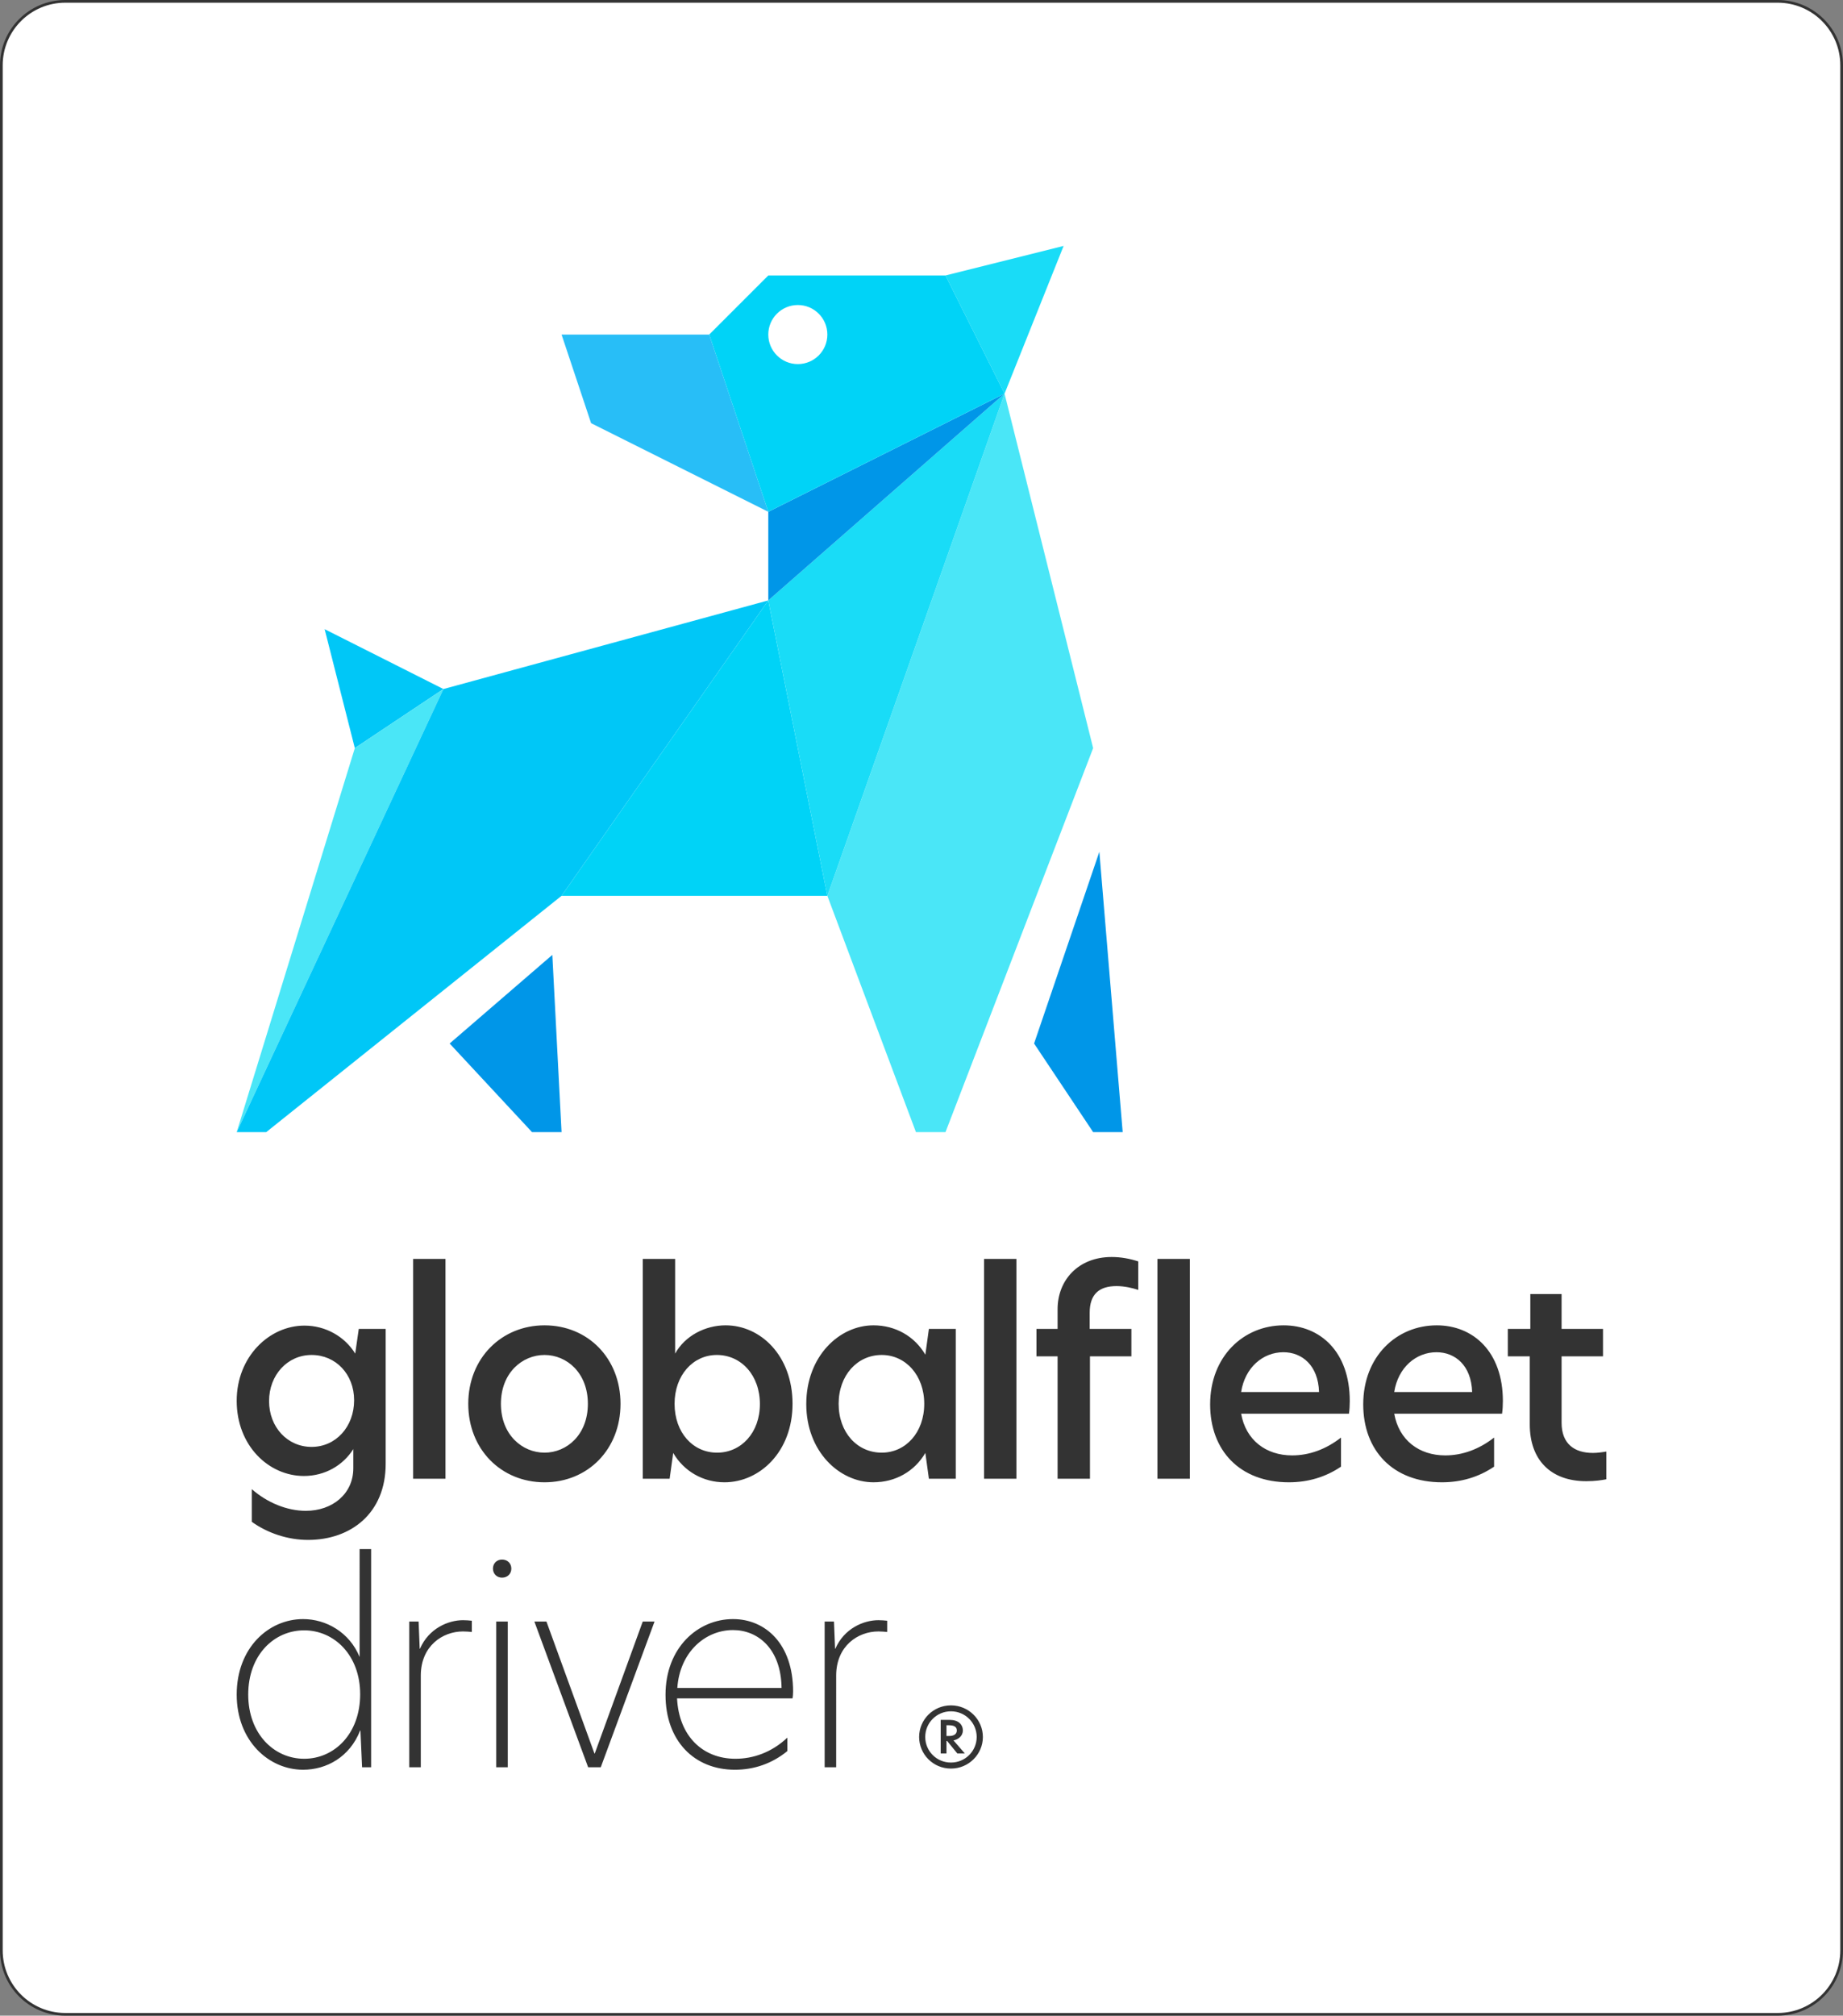 <?xml version="1.0" encoding="utf-8"?>
<!-- Generator: Adobe Illustrator 26.5.0, SVG Export Plug-In . SVG Version: 6.00 Build 0)  -->
<svg version="1.1" id="Capa_1" xmlns="http://www.w3.org/2000/svg" xmlns:xlink="http://www.w3.org/1999/xlink" x="0px" y="0px"
	 viewBox="0 0 512.75 560.653" style="enable-background:new 0 0 512.75 560.653;" xml:space="preserve">
<rect x="0" y="0" width="512.75" height="560.653" fill="#808080" stroke="none"/>
<style type="text/css">
	.st0{fill:#FFFFFF;stroke:#333333;stroke-width:0.75;stroke-miterlimit:10;}
	.st1{fill:#19DCF7;}
	.st2{fill:#00C7F7;}
	.st3{fill:#28BEF7;}
	.st4{fill:#4AE6F7;}
	.st5{fill:#00D3F7;}
	.st6{fill:#0096E8;}
	.st7{fill:#333333;}
</style>
<g>
	<path class="st0" d="M494.58,560.278H18.17c-9.828,0-17.795-7.967-17.795-17.795V18.17
		c0-9.828,7.967-17.795,17.795-17.795h476.409c9.828,0,17.795,7.967,17.795,17.795v524.312
		C512.375,552.31,504.408,560.278,494.58,560.278z"/>
	<g>
		<g>
			<g>
				<polygon class="st1" points="295.914,68.405 263.048,76.622 279.481,109.488 				"/>
			</g>
			<g>
				<polygon class="st2" points="90.32,175.002 98.719,208.085 123.368,191.652 				"/>
			</g>
			<g>
				<polygon class="st3" points="156.234,93.055 164.451,117.704 213.749,142.353 197.316,93.055 				"/>
			</g>
			<g>
				<polygon class="st4" points="98.719,208.085 65.853,314.899 123.368,191.652 				"/>
			</g>
			<g>
				<polygon class="st2" points="123.368,191.652 65.853,314.899 74.069,314.899 156.234,249.167 213.749,167.003 				"/>
			</g>
			<g>
				<polygon class="st5" points="156.234,249.167 230.182,249.167 213.749,167.003 				"/>
			</g>
			<g>
				<polygon class="st4" points="279.481,109.488 230.182,249.167 254.832,314.899 263.048,314.899 304.13,208.085 				
					"/>
			</g>
			<g>
				<polygon class="st1" points="213.749,167.003 230.182,249.167 279.481,109.488 				"/>
			</g>
			<g>
				<polygon class="st6" points="213.749,142.353 213.749,167.003 279.481,109.488 				"/>
			</g>
			<g>
				<path class="st5" d="M263.048,76.622h-49.299l-16.433,16.433l16.433,49.299l65.732-32.866L263.048,76.622z
					 M221.966,101.271c-4.538,0-8.216-3.679-8.216-8.216c0-4.538,3.679-8.216,8.216-8.216s8.216,3.679,8.216,8.216
					C230.182,97.592,226.504,101.271,221.966,101.271z"/>
			</g>
			<g>
				<polygon class="st6" points="125.098,290.25 148.018,314.899 156.234,314.899 153.666,265.6 				"/>
			</g>
			<g>
				<polygon class="st6" points="305.856,236.92 287.698,290.25 304.13,314.899 312.347,314.899 				"/>
			</g>
		</g>
		<path class="st7" d="M399.724,368.637c-11.143,0-20.455,8.625-20.455,21.982c0,12.823,8.244,21.677,21.907,21.677
			c5.342,0,10.228-1.45,14.501-4.351v-8.091c-4.198,3.282-8.854,4.961-13.585,4.961
			c-7.328,0-12.9-4.274-14.198-11.602h29.998c0.153-1.069,0.23-2.213,0.23-3.511
			C418.12,375.888,409.799,368.637,399.724,368.637z M387.893,387.184c1.071-6.869,6.107-11.067,11.756-11.067
			c5.189,0,9.692,3.664,9.922,11.067H387.893z M98.825,376.498c-2.9-4.732-8.241-7.785-14.118-7.785
			c-9.77,0-18.854,8.625-18.854,20.914c0,12.518,8.932,20.913,18.702,20.913c5.877,0,10.913-2.977,13.738-7.48
			v5.343c0,7.098-5.802,11.83-13.205,11.83c-5.266,0-10.763-2.29-15.036-6.03v9.083
			c4.351,3.129,10,5.037,15.647,5.037c11.906,0,21.601-7.404,21.601-21.143v-37.553h-7.481L98.825,376.498z
			 M86.691,402.45c-6.718,0-11.831-5.496-11.831-12.746c0-7.252,5.114-12.823,11.831-12.823
			c6.715,0,11.829,5.343,11.829,12.595C98.52,396.877,93.406,402.45,86.691,402.45z M123.942,350.166h-9.007v61.137
			h9.007V350.166z M443.157,404.129c-5.036,0-8.701-2.443-8.701-8.396v-18.471h11.526v-7.632h-11.526v-9.694h-8.699
			v9.694h-6.26v7.632h6.107v18.929c0,9.922,5.877,15.8,15.722,15.8c2.519,0,4.428-0.306,5.572-0.535v-7.708
			C445.524,403.976,444.303,404.129,443.157,404.129z M187.294,404.129c2.977,5.114,8.321,8.167,14.273,8.167
			c9.77,0,18.929-8.472,18.929-21.83c0-13.358-8.854-21.83-18.624-21.83c-5.647,0-11.296,2.9-14.043,7.862
			v-26.332h-9.007v61.137h7.481L187.294,404.129z M199.431,376.88c6.793,0,11.984,5.648,11.984,13.663
			c0,7.938-5.191,13.51-11.909,13.51c-6.715,0-11.829-5.572-11.829-13.586
			C187.677,382.528,192.791,376.88,199.431,376.88z M172.638,390.466c0-12.67-9.084-21.83-21.143-21.83
			c-11.982,0-21.218,9.159-21.218,21.83c0,12.67,9.159,21.83,21.218,21.83S172.638,403.136,172.638,390.466z
			 M139.361,390.466c0-8.625,5.952-13.586,12.134-13.586s12.059,4.961,12.059,13.586s-5.877,13.586-12.059,13.586
			S139.361,399.091,139.361,390.466z M258.435,411.303h7.481v-41.674h-7.481l-0.993,7.174
			c-2.975-5.114-8.319-8.167-14.424-8.167c-9.542,0-18.702,8.625-18.702,21.906
			c0,13.129,9.159,21.753,18.702,21.753c6.105,0,11.449-3.053,14.424-8.167L258.435,411.303z M245.308,404.053
			c-6.793,0-11.984-5.572-11.984-13.586c0-7.939,5.191-13.586,11.984-13.586c6.64,0,11.829,5.648,11.829,13.586
			C257.137,398.48,251.948,404.053,245.308,404.053z M357.132,368.637c-11.143,0-20.455,8.625-20.455,21.982
			c0,12.823,8.241,21.677,21.904,21.677c5.344,0,10.228-1.45,14.503-4.351v-8.091
			c-4.198,3.282-8.854,4.961-13.588,4.961c-7.326,0-12.897-4.274-14.196-11.602h29.998
			c0.153-1.069,0.228-2.213,0.228-3.511C375.526,375.888,367.207,368.637,357.132,368.637z M345.301,387.184
			c1.068-6.869,6.107-11.067,11.754-11.067c5.191,0,9.695,3.664,9.922,11.067H345.301z M322.021,411.303h9.007
			v-61.137h-9.007V411.303z M294.237,364.133v5.496h-5.877v7.632h5.877v34.042h9.007v-34.042h11.524v-7.632h-11.601
			v-4.503c0-5.114,2.595-7.404,7.481-7.404c2.137,0,4.503,0.535,6.029,1.069v-7.938
			c-2.367-0.763-4.809-1.222-7.403-1.222C299.962,349.631,294.237,356.119,294.237,364.133z M273.779,411.303h9.007
			v-61.137h-9.007V411.303z M100.049,460.877c-2.825-6.869-9.312-10.533-15.724-10.533
			c-9.617,0-18.471,8.014-18.471,20.99c0,12.899,8.931,20.913,18.471,20.913c6.487,0,12.976-3.511,15.877-10.915
			h0.075l0.458,10.228h2.519v-60.68h-3.205V460.877z M84.63,489.195c-8.396,0-15.57-6.946-15.57-17.86
			c0-10.991,7.174-17.861,15.57-17.861s15.572,6.946,15.572,17.785C100.201,482.249,93.026,489.195,84.63,489.195z
			 M264.572,474.344c-4.961,0-8.858,3.987-8.858,8.79c0,4.803,3.897,8.789,8.858,8.789
			c4.938,0,8.88-3.987,8.88-8.789C273.451,478.331,269.51,474.344,264.572,474.344z M264.572,490.247
			c-4.033,0-7.158-3.216-7.158-7.113c0-3.897,3.125-7.136,7.158-7.136c4.009,0,7.158,3.24,7.158,7.136
			C271.73,487.03,268.581,490.247,264.572,490.247z M267.878,481.344c0-1.722-1.291-2.967-3.647-2.967h-2.514v9.333
			h1.609v-3.466h0.18l2.832,3.466h2.084l-3.148-3.625C266.587,483.858,267.878,482.861,267.878,481.344z
			 M263.325,482.861v-2.99h0.633c1.337,0,2.243,0.363,2.243,1.45c0,0.997-0.815,1.541-2.106,1.541H263.325z
			 M139.665,433.781c-1.45,0-2.518,1.069-2.518,2.519c0,1.45,1.068,2.519,2.518,2.519
			c1.527,0,2.596-1.068,2.596-2.519C142.26,434.85,141.192,433.781,139.665,433.781z M138.062,491.561h3.206
			v-40.53h-3.206V491.561z M165.464,487.744h-0.076l-13.358-36.713h-3.358l14.959,40.53h3.511l14.96-40.53h-3.281
			L165.464,487.744z M203.935,450.344c-9.77,0-18.777,7.938-18.777,21.067c0,12.746,7.937,20.837,19.311,20.837
			c5.266,0,10.304-1.679,14.579-5.19v-3.74c-4.351,4.121-9.541,5.877-14.426,5.877
			c-9.159,0-15.723-6.335-16.257-16.792h32.133c0.076-0.458,0.153-1.145,0.153-1.908
			C220.651,457.214,212.941,450.344,203.935,450.344z M188.44,469.502c0.688-9.999,7.786-16.105,15.495-16.105
			c6.869,0,13.356,5.114,13.509,16.105H188.44z M116.843,458.587h-0.076l-0.305-7.556h-2.596v40.53h3.206V465.915
			c0.076-8.091,6.03-12.136,11.754-12.136c0.841,0,1.756,0.076,2.443,0.153v-3.13
			c-0.687-0.076-1.603-0.153-2.443-0.153C124.705,450.649,119.284,452.939,116.843,458.587z M232.407,458.587h-0.076
			l-0.305-7.556h-2.595v40.53h3.205V465.915c0.076-8.091,6.03-12.136,11.754-12.136
			c0.841,0,1.756,0.076,2.443,0.153v-3.13c-0.687-0.076-1.603-0.153-2.443-0.153
			C240.269,450.649,234.85,452.939,232.407,458.587z"/>
	</g>
</g>
</svg>
